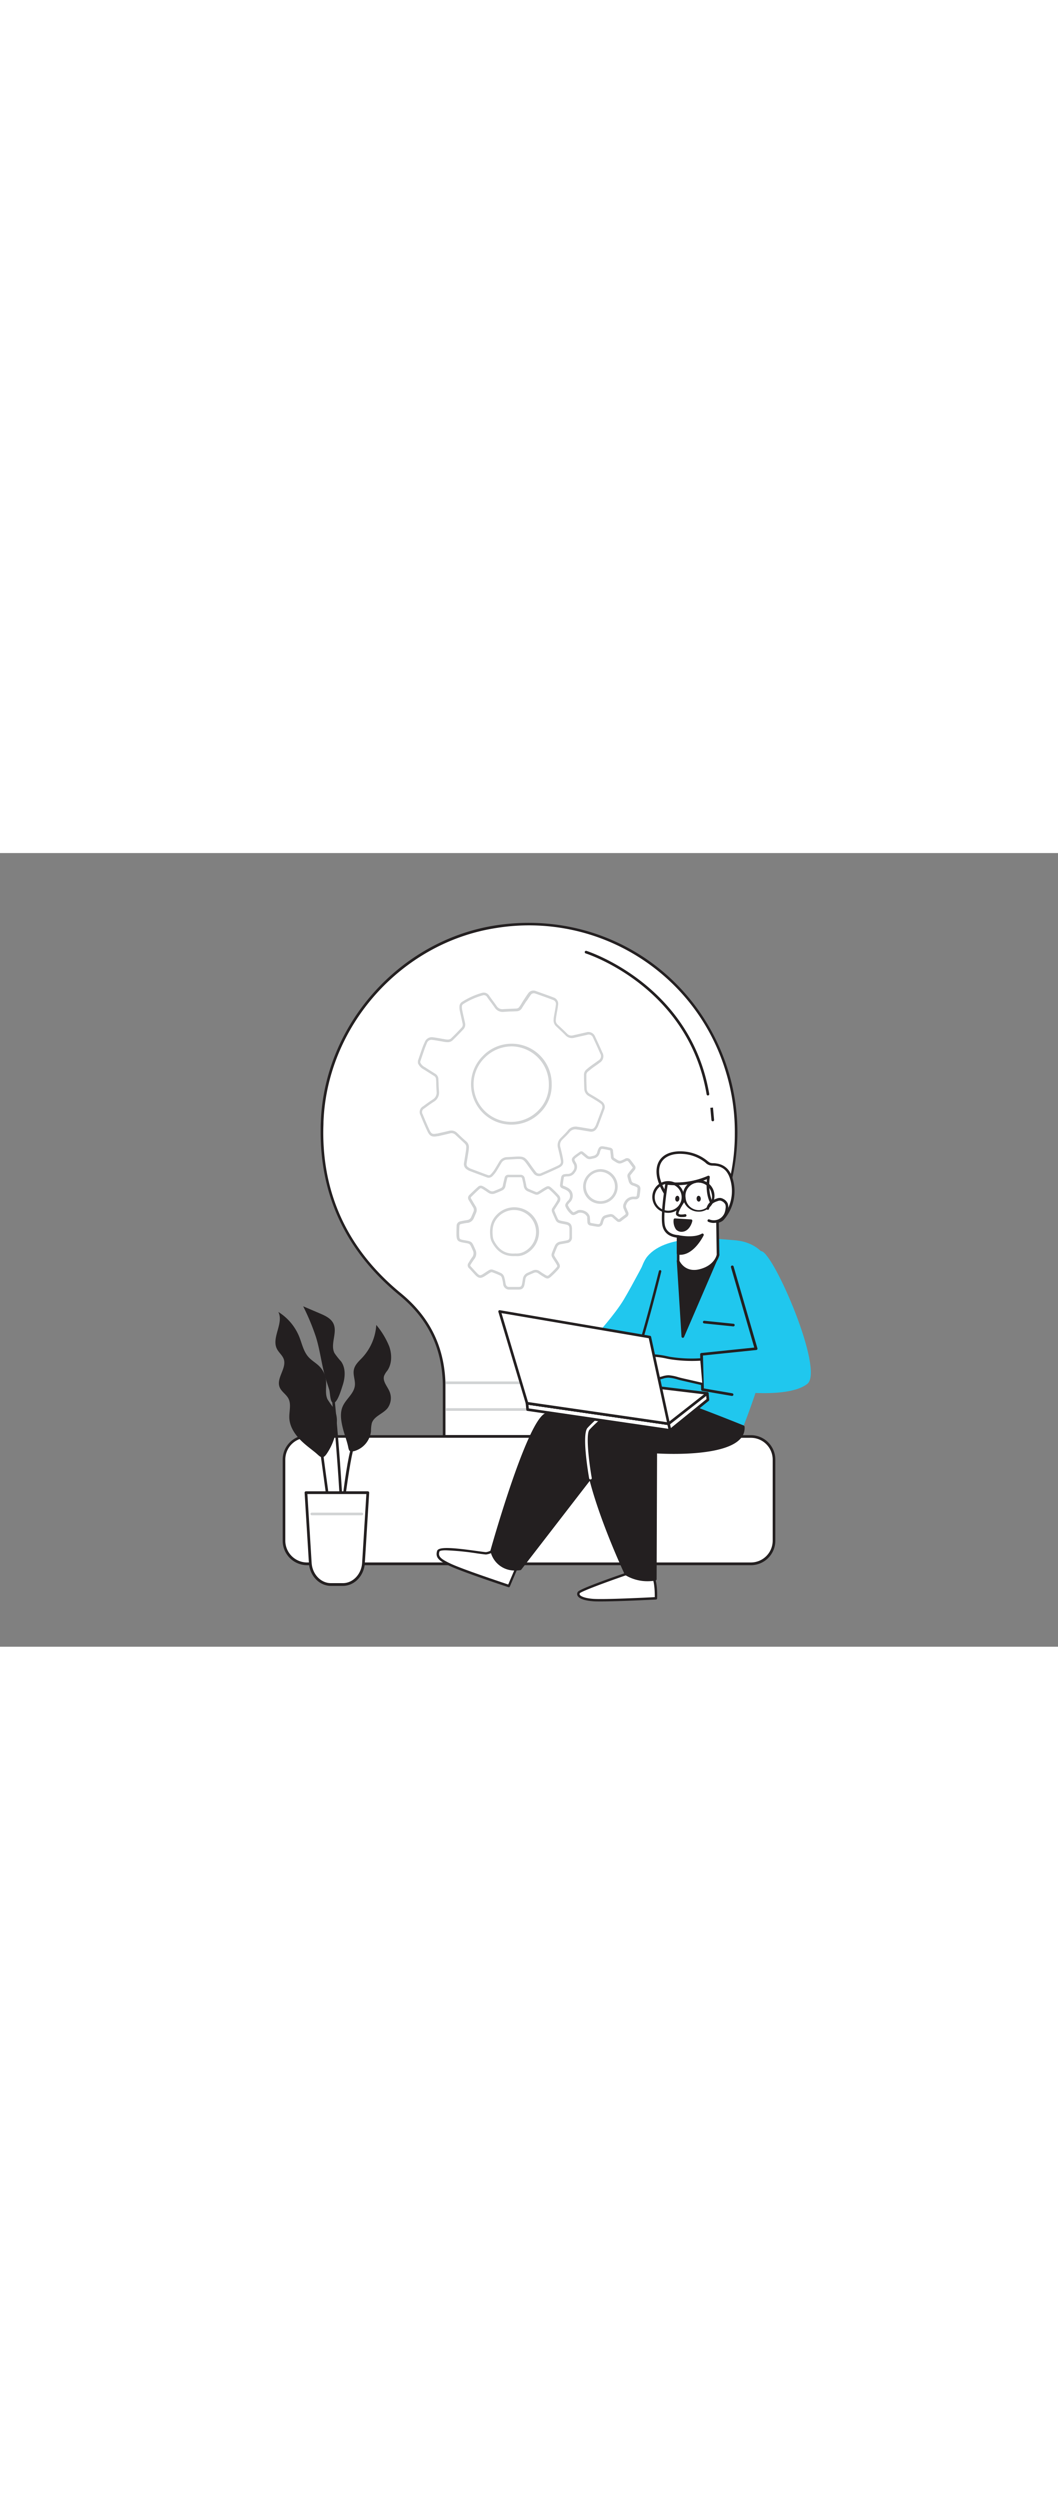 <svg xmlns="http://www.w3.org/2000/svg" viewBox="0 0 400 300" data-imageid="innovation-flatline-9fe1f" imageName="Innovation" class="illustrations_image" style="width: 127px;"><rect x="0" y="0" width="400" height="300" fill="#808080" stroke="none"/><g id="_71_innovation" data-name="#71_innovation"><path d="M275.05,83.15a78.32,78.32,0,0,0-87.71-55.27c-36.06,5.62-64.15,37.21-65.56,73.69,0,1-.06,2-.07,3-.32,25.39,9.83,46.05,29.55,62.23,10.82,8.87,16.29,20.08,16.64,33.93h0v19.83h64.16V200.19h0c.55-14.29,6.83-25.47,18.11-34.64a78.29,78.29,0,0,0,24.88-82.4Z" fill="#fff"/><path d="M232.58,221H167.42l0-20.31c-.34-13.79-5.73-24.76-16.46-33.56-20-16.45-30-37.51-29.73-62.62,0-1,0-2,.07-3,1.42-36.64,29.78-68.52,66-74.16C226.92,21.21,264,44.6,275.53,83a78.8,78.8,0,0,1-25,82.93c-11.46,9.31-17.32,20.43-17.92,34V221Zm-64.16-1h63.16l0-19.86c.54-14,6.53-25.44,18.3-35a76,76,0,0,0,27.93-59.26,76.74,76.74,0,0,0-3.22-22.61,77.68,77.68,0,0,0-87.16-54.91c-35.73,5.57-63.73,37-65.13,73.21,0,1-.06,2-.07,3-.31,24.79,9.57,45.59,29.37,61.83,10.84,8.9,16.34,20,16.81,33.82h0l0,.5Z" fill="#231f20"/><rect x="168.44" y="209.83" width="63.11" height="1" fill="#d1d3d4"/><rect x="168.44" y="199.73" width="63.11" height="1" fill="#d1d3d4"/><path d="M158.44,78.7c.53-1.56,1.05-3.12,1.6-4.67.29-.81.61-1.6.94-2.39a2.28,2.28,0,0,1,2.47-1.52c1.26.14,2.51.41,3.77.61a11,11,0,0,0,2,.26,2.22,2.22,0,0,0,1.4-.45c1.45-1.38,2.84-2.82,4.2-4.27a2.18,2.18,0,0,0,.43-2c-.32-1.52-.69-3-1-4.57a6.11,6.11,0,0,1-.17-1.8,1.7,1.7,0,0,1,.59-1.16,28.19,28.19,0,0,1,7.55-3.44,1.89,1.89,0,0,1,2.15.78c1,1.32,2,2.61,2.9,4a3.05,3.05,0,0,0,3,1.5c1.67-.12,3.35-.15,5-.23a1.89,1.89,0,0,0,1.51-.91c.59-.88,1.16-1.79,1.74-2.67s1-1.54,1.53-2.28a1.91,1.91,0,0,1,2.3-.79c2.32.79,4.63,1.61,6.91,2.49a2,2,0,0,1,1.25,2.23c-.12,1.29-.41,2.55-.62,3.83-.09.6-.18,1.2-.23,1.81a2.46,2.46,0,0,0,.77,2.12c1.22,1.15,2.45,2.28,3.63,3.48a2.74,2.74,0,0,0,2.71.77c1.65-.36,3.29-.76,5-1.12a2.21,2.21,0,0,1,2.77,1.32q1.41,3,2.72,6a2.35,2.35,0,0,1-.85,3.3c-.85.67-1.77,1.26-2.64,1.9-.62.47-1.23,1-1.82,1.46a2.1,2.1,0,0,0-.77,1.72c0,1.73.06,3.46.14,5.19a2.72,2.72,0,0,0,1.39,2.3c.94.57,1.9,1.11,2.84,1.68a18.23,18.23,0,0,1,1.71,1.15,2,2,0,0,1,.77,2.48q-1.16,3.13-2.34,6.24a4.37,4.37,0,0,1-.51.89,1.84,1.84,0,0,1-1.94.91c-1.5-.24-3-.5-4.5-.75l-.34,0a3.24,3.24,0,0,0-3.44,1.2c-.85,1-1.81,1.91-2.72,2.86a3.25,3.25,0,0,0-.83,3.26c.37,1.45.72,2.91,1,4.38s0,2.23-1.41,2.92c-2,1-4.1,1.9-6.18,2.78a2,2,0,0,1-2.74-.72c-.8-1-1.54-2.08-2.29-3.13-1.61-2.27-2-2.47-4.8-2.33l-3.25.19a3,3,0,0,0-2.54,1.48c-.66,1.09-1.29,2.2-2,3.27a10.47,10.47,0,0,1-1.25,1.55,1.53,1.53,0,0,1-1.72.45l-6.56-2.45a4.72,4.72,0,0,1-.84-.49,1.81,1.81,0,0,1-.92-1.93c.23-1.49.49-3,.72-4.45a12.46,12.46,0,0,0,.13-1.37,2.35,2.35,0,0,0-.75-2c-1.19-1.09-2.37-2.2-3.55-3.31a2.58,2.58,0,0,0-2.58-.63c-1.46.35-2.93.67-4.39,1l-.17,0c-1.91.35-2.53.1-3.36-1.66-.92-2-1.77-4-2.58-6a2,2,0,0,1,.79-2.74c1.17-.89,2.36-1.75,3.59-2.54a3.52,3.52,0,0,0,1.75-3.46c-.1-1.55-.14-3.11-.22-4.67a2,2,0,0,0-.92-1.63c-1.29-.83-2.6-1.64-3.89-2.48a4.27,4.27,0,0,1-2.05-2.14ZM208,87.41a14.8,14.8,0,0,0-14.91-14.82,15,15,0,0,0-14.57,14.83,14.8,14.8,0,0,0,14.67,14.74C202.72,102.17,208.43,93.94,208,87.41Z" fill="#fff"/><path d="M184.79,122.73a2.12,2.12,0,0,1-.73-.13l-1.75-.66c-1.6-.59-3.21-1.19-4.81-1.8a4,4,0,0,1-.82-.45l-.12-.08a2.34,2.34,0,0,1-1.14-2.43c.11-.66.21-1.31.32-2,.14-.83.27-1.66.4-2.49a10.93,10.93,0,0,0,.13-1.31,1.86,1.86,0,0,0-.58-1.61c-1.05-1-2.07-1.92-3.1-2.89l-.46-.43A2.11,2.11,0,0,0,170,106c-1,.25-2,.48-3,.71l-1.35.31-.19,0c-2.19.4-3,0-3.9-1.94-.8-1.7-1.6-3.54-2.59-6a2.45,2.45,0,0,1,.95-3.33c1.36-1,2.51-1.85,3.62-2.56a3,3,0,0,0,1.52-3c-.06-1-.1-2-.14-2.92,0-.59,0-1.18-.08-1.77a1.45,1.45,0,0,0-.69-1.23l-1.59-1-2.31-1.46a4.76,4.76,0,0,1-2.25-2.4.78.78,0,0,1,0-.16V78.7a.45.45,0,0,1,0-.16l.47-1.4c.37-1.09.74-2.19,1.13-3.28.3-.84.63-1.66,1-2.42a2.81,2.81,0,0,1,3-1.82c.84.1,1.69.25,2.51.39l1.28.23.51.08a6.78,6.78,0,0,0,1.43.17,1.84,1.84,0,0,0,1.07-.31c1.54-1.46,3-3,4.18-4.26a1.64,1.64,0,0,0,.3-1.54c-.14-.68-.29-1.35-.44-2-.19-.84-.39-1.69-.56-2.55a6.51,6.51,0,0,1-.17-1.95,2.15,2.15,0,0,1,.82-1.53,28.24,28.24,0,0,1,7.68-3.5,2.36,2.36,0,0,1,2.69,1l1,1.4c.63.84,1.27,1.7,1.87,2.58A2.56,2.56,0,0,0,190.24,59c1.08-.08,2.17-.12,3.26-.16l1.76-.07a1.37,1.37,0,0,0,1.12-.69c.36-.52.7-1,1-1.58.23-.36.46-.73.7-1.09l.25-.38c.42-.64.84-1.29,1.29-1.91a2.42,2.42,0,0,1,2.88-1c2.79,1,4.92,1.74,6.92,2.51A2.5,2.5,0,0,1,211,57.43c-.09.87-.24,1.74-.4,2.57-.08.43-.16.86-.22,1.29a16.11,16.11,0,0,0-.23,1.77,2,2,0,0,0,.61,1.72l.85.8c.93.87,1.89,1.76,2.79,2.69a2.24,2.24,0,0,0,2.25.63l2.43-.55c.84-.19,1.68-.39,2.52-.57A2.72,2.72,0,0,1,225,69.37c.94,2,1.86,4,2.73,6a2.84,2.84,0,0,1-1,3.89c-.5.4-1,.77-1.56,1.14-.37.26-.73.51-1.09.78-.66.48-1.24,1-1.8,1.43a1.6,1.6,0,0,0-.59,1.33l0,1.07c0,1.37.06,2.74.12,4.11A2.23,2.23,0,0,0,222.94,91l1.2.71c.55.32,1.1.64,1.65,1a19,19,0,0,1,1.74,1.17,2.55,2.55,0,0,1,.94,3.05q-1.16,3.13-2.34,6.25a4.46,4.46,0,0,1-.51.91,2.4,2.4,0,0,1-2.49,1.21l-3.24-.54-1.37-.23-.26,0a2.76,2.76,0,0,0-2.95,1c-.6.71-1.27,1.39-1.91,2-.28.27-.55.55-.83.83a2.77,2.77,0,0,0-.71,2.8c.35,1.39.72,2.89,1,4.41.37,1.78-.08,2.69-1.68,3.46-1.86.89-3.89,1.81-6.2,2.79a2.56,2.56,0,0,1-3.33-.87c-.67-.84-1.3-1.73-1.91-2.59l-.4-.56c-1.51-2.13-1.76-2.25-4.36-2.12l-1.83.11-1.42.08a2.5,2.5,0,0,0-2.15,1.24c-.22.37-.44.74-.65,1.11-.44.73-.87,1.46-1.33,2.18a11.5,11.5,0,0,1-1.31,1.62A2.13,2.13,0,0,1,184.79,122.73Zm-14.11-17.84a3,3,0,0,1,2.13.88l.46.43c1,1,2,1.92,3.09,2.87a2.83,2.83,0,0,1,.91,2.4,12.42,12.42,0,0,1-.14,1.41c-.13.84-.27,1.67-.4,2.5-.11.65-.22,1.3-.32,2a1.34,1.34,0,0,0,.7,1.44l.12.08a3.39,3.39,0,0,0,.62.36l4.81,1.8,1.75.65a1,1,0,0,0,1.19-.32,10.87,10.87,0,0,0,1.19-1.48c.45-.7.88-1.42,1.31-2.14.21-.37.44-.75.66-1.11a3.46,3.46,0,0,1,3-1.73l1.41-.08,1.84-.11c2.93-.14,3.52.14,5.23,2.54l.4.57c.6.84,1.22,1.72,1.87,2.54a1.58,1.58,0,0,0,2.15.57c2.3-1,4.32-1.89,6.17-2.77,1.19-.58,1.41-1,1.13-2.37s-.67-3-1-4.36a3.76,3.76,0,0,1,1-3.73l.84-.85c.63-.63,1.28-1.29,1.86-2a3.7,3.7,0,0,1,3.93-1.37l.17,0,1.41.23,3.23.54a1.34,1.34,0,0,0,1.44-.7,3.42,3.42,0,0,0,.46-.79q1.19-3.11,2.34-6.23a1.57,1.57,0,0,0-.61-1.92,18.46,18.46,0,0,0-1.66-1.11l-1.63-1-1.21-.71a3.24,3.24,0,0,1-1.63-2.71c-.06-1.37-.09-2.75-.12-4.13l0-1.07a2.62,2.62,0,0,1,.94-2.11c.57-.49,1.18-1,1.86-1.48.36-.27.73-.53,1.1-.79s1-.71,1.52-1.1a1.87,1.87,0,0,0,.7-2.71c-.86-2-1.78-4-2.71-6a1.72,1.72,0,0,0-2.22-1l-2.5.56-2.45.56a3.24,3.24,0,0,1-3.17-.91c-.89-.91-1.84-1.8-2.76-2.66l-.85-.81a3,3,0,0,1-.93-2.52c0-.64.14-1.27.24-1.85s.15-.87.23-1.31c.15-.81.3-1.66.38-2.48a1.55,1.55,0,0,0-.93-1.72c-2-.76-4.11-1.53-6.89-2.49a1.42,1.42,0,0,0-1.74.62c-.44.61-.85,1.24-1.26,1.87L199,56c-.24.36-.47.72-.7,1.08-.35.54-.69,1.07-1,1.6a2.39,2.39,0,0,1-1.9,1.13l-1.77.07c-1.08,0-2.15.08-3.23.16a3.57,3.57,0,0,1-3.42-1.72c-.59-.86-1.23-1.71-1.85-2.54-.35-.47-.7-.93-1-1.41a1.38,1.38,0,0,0-1.62-.58A26.72,26.72,0,0,0,175,57.17a1.21,1.21,0,0,0-.36.78,5.68,5.68,0,0,0,.16,1.65c.17.85.36,1.69.55,2.53q.24,1,.45,2a2.62,2.62,0,0,1-.55,2.44C174,67.9,172.55,69.42,171,70.9a2.74,2.74,0,0,1-1.74.59,8.75,8.75,0,0,1-1.63-.18l-.49-.09-1.3-.22c-.8-.15-1.63-.29-2.44-.38a1.8,1.8,0,0,0-2,1.21c-.31.74-.64,1.55-.93,2.36-.38,1.09-.75,2.18-1.12,3.27l-.45,1.33v.4a3.88,3.88,0,0,0,1.8,1.78c.78.51,1.54,1,2.31,1.48l1.6,1a2.44,2.44,0,0,1,1.14,2c0,.59.06,1.18.08,1.77,0,1,.09,1.93.15,2.9a4,4,0,0,1-2,3.91c-1.08.7-2.21,1.5-3.56,2.52a1.5,1.5,0,0,0-.63,2.15c1,2.42,1.78,4.25,2.57,5.94.72,1.52,1.09,1.7,2.82,1.38l.15,0,1.35-.31c1-.22,2-.45,3-.7A3.67,3.67,0,0,1,170.68,104.89Zm22.57-2.23h0a15.25,15.25,0,0,1-15.17-15.24,15,15,0,0,1,4.5-10.75,15.13,15.13,0,0,1,26,10.72,14.46,14.46,0,0,1-4.1,10.49A15.19,15.19,0,0,1,193.25,102.66Zm-.19-29.57a14.32,14.32,0,0,0-9.8,4.28,14.07,14.07,0,0,0-4.21,10,14.24,14.24,0,0,0,14.17,14.24h0a14.23,14.23,0,0,0,10.46-4.47,13.48,13.48,0,0,0,3.82-9.75v0a14.26,14.26,0,0,0-14.41-14.32Z" fill="#d1d3d4"/><path d="M192.25,164.52c-1-.13-1.4-.82-1.54-1.76a15.6,15.6,0,0,0-.53-2.44,1.8,1.8,0,0,0-.81-1,30.75,30.75,0,0,0-3.2-1.32,1.22,1.22,0,0,0-.91.12c-.77.44-1.51,1-2.26,1.43-1.24.79-1.79.77-2.82-.25-.87-.85-1.64-1.8-2.47-2.69a1,1,0,0,1-.11-1.35c.42-.68.81-1.38,1.29-2a2.9,2.9,0,0,0,.34-3.23c-1.35-3-.91-2.61-4-3.19-1.83-.35-2.07-.53-2.15-2.38,0-1.11,0-2.24.06-3.36a1.24,1.24,0,0,1,1.1-1.33c.82-.19,1.64-.33,2.47-.47a2.41,2.41,0,0,0,1.94-1.5c.28-.66.57-1.32.84-2a2.19,2.19,0,0,0-.2-2.07c-.55-.88-1.07-1.79-1.61-2.69a1,1,0,0,1,.15-1.35c1.11-1.09,2.23-2.18,3.4-3.21a1.07,1.07,0,0,1,.93-.08,10.58,10.58,0,0,1,1.52.89c.42.27.82.56,1.23.83a2.13,2.13,0,0,0,2,.22c.93-.34,1.83-.74,2.73-1.14a1.8,1.8,0,0,0,1-1.42c.18-1,.43-1.92.65-2.89a.88.88,0,0,1,.9-.73c1.53,0,3.07,0,4.61,0a1.08,1.08,0,0,1,1.13,1c.2.89.42,1.78.57,2.68a2,2,0,0,0,1.31,1.71c.93.37,1.84.81,2.78,1.15a1.22,1.22,0,0,0,.9-.09c.91-.52,1.77-1.12,2.67-1.65,1.07-.63,1.24-.64,2.16.2a31.72,31.72,0,0,1,2.46,2.46,1.64,1.64,0,0,1,.17,2.33c-.52.86-1.08,1.7-1.63,2.55a1.1,1.1,0,0,0-.11,1.13c.44,1,.84,2.08,1.34,3.08a1.58,1.58,0,0,0,.89.69,24.21,24.21,0,0,0,2.39.52c1.44.28,1.89.77,1.93,2.23,0,1,0,2.05,0,3.08s-.41,1.55-1.53,1.79c-.77.16-1.53.29-2.3.43a2.15,2.15,0,0,0-1.74,1.31c-.41,1-.82,1.93-1.15,2.91a1.3,1.3,0,0,0,.13,1c.48.86,1.07,1.66,1.57,2.51.6,1,.59,1.28-.21,2.17a34.68,34.68,0,0,1-2.5,2.5c-.86.76-1.1.76-2.08.18-.74-.43-1.46-.9-2.15-1.39a2.1,2.1,0,0,0-2.25-.24l-2,.91a2.27,2.27,0,0,0-1.34,1.8c-.09.48-.16,1-.25,1.46-.19,1.05-.37,2.11-1.81,2.07Zm2.41-12.68a6.69,6.69,0,0,0,3.85-.8A8.82,8.82,0,1,0,188,137.13c-2.12,2.22-2.56,4.88-2.22,7.77a5,5,0,0,0,.47,1.75C188,150,190.48,152.06,194.66,151.84Z" fill="#fff"/><path d="M196.22,165h-4a2.29,2.29,0,0,1-2-2.18,15.19,15.19,0,0,0-.51-2.37,1.44,1.44,0,0,0-.56-.72,30.17,30.17,0,0,0-3.15-1.3.83.83,0,0,0-.49.08c-.52.29-1,.62-1.51.95l-.73.47c-1.46.93-2.26.85-3.45-.31-.53-.53-1-1.1-1.52-1.64-.31-.36-.63-.72-1-1.07a1.49,1.49,0,0,1-.17-2l.31-.5a15.22,15.22,0,0,1,1-1.55,2.4,2.4,0,0,0,.28-2.73l-.33-.75c-.76-1.7-.76-1.7-2.5-2l-.77-.14c-1.95-.37-2.46-.7-2.55-2.84,0-1.15,0-2.27.06-3.42a1.74,1.74,0,0,1,1.49-1.79c.73-.17,1.47-.3,2.2-.42l.29-.05a1.92,1.92,0,0,0,1.57-1.2l.09-.23c.26-.58.51-1.17.75-1.76a1.64,1.64,0,0,0-.17-1.61l-.92-1.54-.69-1.16a1.5,1.5,0,0,1,.23-2c1-1,2.21-2.15,3.41-3.22a1.54,1.54,0,0,1,1.47-.17,7.77,7.77,0,0,1,1.26.72l.33.21.63.42.6.41a1.68,1.68,0,0,0,1.53.18c.86-.33,1.7-.69,2.7-1.13a1.28,1.28,0,0,0,.72-1.06c.13-.69.3-1.37.46-2l.2-.86a1.39,1.39,0,0,1,1.38-1.12l3.45,0h1.17a1.58,1.58,0,0,1,1.62,1.38l.15.68c.16.67.31,1.35.43,2a1.51,1.51,0,0,0,1,1.33l1.15.49c.54.23,1.08.46,1.62.66a.72.72,0,0,0,.49-.06c.49-.28,1-.59,1.46-.9s.79-.5,1.2-.74c1.26-.75,1.67-.71,2.74.25.88.8,1.72,1.64,2.5,2.5a2.14,2.14,0,0,1,.23,2.93c-.47.77-1,1.52-1.45,2.28l-.19.28a.64.64,0,0,0-.08.66q.21.47.39.93c.3.71.6,1.44.95,2.12a1,1,0,0,0,.58.44,15.26,15.26,0,0,0,1.74.39l.61.12c1.67.33,2.28,1,2.33,2.7,0,1,0,2,0,3.12a2.06,2.06,0,0,1-1.93,2.26c-.67.14-1.35.26-2,.38l-.28.05a1.66,1.66,0,0,0-1.37,1c-.44,1-.82,1.94-1.14,2.87a.81.81,0,0,0,.09.55c.25.45.53.88.81,1.31s.52.79.76,1.2c.72,1.23.67,1.72-.27,2.76a33.68,33.68,0,0,1-2.54,2.53c-1,.9-1.48,1-2.67.24-.74-.44-1.47-.91-2.18-1.42a1.61,1.61,0,0,0-1.75-.18l-1,.42-1.07.48a1.83,1.83,0,0,0-1.06,1.43l-.12.72c0,.25-.08.5-.13.75C198.26,163.59,198,165,196.22,165Zm-3.93-1h3.85c.94,0,1.1-.43,1.32-1.65l.12-.74.12-.73a2.82,2.82,0,0,1,1.63-2.16l1.09-.49.94-.42a2.62,2.62,0,0,1,2.75.28c.68.49,1.39.95,2.11,1.37s.81.48,1.49-.12a33.72,33.72,0,0,0,2.47-2.46c.65-.72.64-.74.14-1.59-.23-.39-.48-.77-.73-1.16s-.58-.89-.84-1.36a1.83,1.83,0,0,1-.17-1.36c.33-1,.72-1.9,1.17-2.94a2.66,2.66,0,0,1,2.11-1.61l.29-.06c.66-.11,1.33-.23,2-.37.91-.19,1.11-.43,1.14-1.32,0-1,0-2.08,0-3,0-1.2-.31-1.51-1.53-1.75l-.6-.12a15.62,15.62,0,0,1-1.84-.41,2.11,2.11,0,0,1-1.19-1c-.36-.72-.67-1.46-1-2.19-.13-.3-.25-.61-.38-.91a1.61,1.61,0,0,1,.15-1.61l.19-.28c.49-.74,1-1.49,1.43-2.25s.45-1.11-.11-1.74a32.65,32.65,0,0,0-2.43-2.42c-.71-.65-.71-.65-1.56-.14-.4.23-.78.48-1.17.73s-1,.63-1.51.92a1.7,1.7,0,0,1-1.32.13c-.56-.21-1.12-.45-1.67-.68-.38-.17-.75-.33-1.13-.48a2.49,2.49,0,0,1-1.61-2.09c-.11-.66-.26-1.31-.41-2l-.16-.68c-.11-.5-.32-.62-.64-.6h-1.16l-3.44,0a.38.38,0,0,0-.42.35l-.21.86c-.16.67-.32,1.33-.44,2a2.25,2.25,0,0,1-1.3,1.79c-1,.45-1.87.82-2.76,1.15a2.64,2.64,0,0,1-2.42-.27c-.21-.13-.42-.28-.62-.42l-.61-.4-.34-.23a7.72,7.72,0,0,0-1.1-.63.63.63,0,0,0-.43,0c-1.17,1-2.3,2.14-3.36,3.18a.51.51,0,0,0-.07.73l.69,1.17c.3.51.6,1,.91,1.52A2.67,2.67,0,0,1,180,136c-.25.6-.5,1.19-.76,1.78l-.09.22a3,3,0,0,1-2.32,1.8l-.3,0c-.7.12-1.43.24-2.13.41-.54.12-.7.31-.72.86-.06,1.12-.1,2.22-.06,3.32.07,1.59.13,1.6,1.74,1.91l.75.13c2.16.39,2.31.51,3.24,2.6l.33.74a3.4,3.4,0,0,1-.39,3.74c-.35.46-.64.95-1,1.46l-.31.52a.51.51,0,0,0,0,.74c.34.35.66.72,1,1.08.48.54,1,1.09,1.48,1.59.85.84,1.13.87,2.2.19l.72-.47c.52-.34,1-.68,1.57-1a1.74,1.74,0,0,1,1.32-.15,33.07,33.07,0,0,1,3.25,1.34,2.37,2.37,0,0,1,1.07,1.31,15.68,15.68,0,0,1,.54,2.53C191.34,163.56,191.63,163.92,192.29,164Zm3-11.66-.58,0c-3.95.2-6.83-1.58-8.82-5.46a5.69,5.69,0,0,1-.52-1.92c-.4-3.48.35-6.08,2.36-8.18a9.21,9.21,0,0,1,8-2.8,9.34,9.34,0,0,1,3.12,17.49A6.77,6.77,0,0,1,195.24,152.36Zm-.58-1h0a6.06,6.06,0,0,0,3.57-.74A8.34,8.34,0,0,0,195.5,135a8.2,8.2,0,0,0-7.1,2.51c-1.79,1.86-2.45,4.2-2.09,7.37a4.94,4.94,0,0,0,.42,1.57c1.82,3.55,4.34,5.12,7.9,4.92Z" fill="#d1d3d4"/><path d="M214.19,133.1a2.69,2.69,0,0,1,.2-.51,6.16,6.16,0,0,1,.63-.8,2.91,2.91,0,0,0,.54-3.8,3.47,3.47,0,0,0-1.26-1.06,12.16,12.16,0,0,0-1.56-.7.74.74,0,0,1-.48-.82c.14-1,.27-2,.46-3a.9.9,0,0,1,.57-.52,6.07,6.07,0,0,1,1.35-.14,2.73,2.73,0,0,0,2.35-1.35,2.66,2.66,0,0,0,.23-3.23c-.87-1.49-.74-1.63.65-2.71.49-.39,1-.73,1.52-1.11a.57.57,0,0,1,.82,0c.53.46,1.08.89,1.62,1.35a1.66,1.66,0,0,0,1.49.39c.37-.07.74-.17,1.11-.25a2.29,2.29,0,0,0,1.85-1.78c.63-2.22,1-1.89,2.62-1.63.54.09,1.08.24,1.62.34a.78.78,0,0,1,.71.75c.06.72.17,1.44.22,2.16a1.07,1.07,0,0,0,.55,1c2.28,1.43,2.05,1.45,4.34.36.84-.4,1.11-.34,1.69.35s1,1.3,1.48,2a.78.78,0,0,1,0,1.08c-.54.66-1.09,1.32-1.6,2a1,1,0,0,0-.17.69c.12.61.31,1.21.48,1.82a1.68,1.68,0,0,0,1.22,1.23,8.47,8.47,0,0,1,1.67.71,1.09,1.09,0,0,1,.47.81,25.79,25.79,0,0,1-.31,2.77,1,1,0,0,1-1,.87,2.68,2.68,0,0,1-.4,0,3.35,3.35,0,0,0-3.45,2.19,1.92,1.92,0,0,0-.1,1.7l.66,1.51a1,1,0,0,1-.31,1.35c-.71.52-1.41,1.05-2.1,1.58a.78.78,0,0,1-1.12-.07c-.47-.41-1-.81-1.42-1.23a1.52,1.52,0,0,0-1.42-.43,12.36,12.36,0,0,0-1.81.48,1.61,1.61,0,0,0-.75.71,7.26,7.26,0,0,0-.54,1.5,1.26,1.26,0,0,1-1.38,1.08c-.92-.1-1.84-.3-2.75-.46a.77.77,0,0,1-.68-.79c0-.44-.06-.87-.1-1.31a4.07,4.07,0,0,0-.08-.79,3.33,3.33,0,0,0-4-1.83c-.48.24-.93.52-1.42.72a.83.83,0,0,1-.68,0,7.36,7.36,0,0,1-2.14-2.85A1.6,1.6,0,0,1,214.19,133.1Zm12.9-1a6,6,0,0,0,5.91-5.94,6.09,6.09,0,0,0-6-6.16,6.17,6.17,0,0,0-6,6.18A6,6,0,0,0,227.09,132.08Z" fill="#fff"/><path d="M226.24,141.26H226c-.66-.08-1.32-.2-2-.32l-.82-.14a1.28,1.28,0,0,1-1.09-1.25l-.06-.79L222,138a2.63,2.63,0,0,0,0-.49,2.88,2.88,0,0,0-3.26-1.5l-.49.26a9.6,9.6,0,0,1-1,.47,1.27,1.27,0,0,1-1.18-.12,7.73,7.73,0,0,1-2.28-3,1.29,1.29,0,0,1-.08-.28l0-.1a.51.51,0,0,1,0-.3l.05-.13a1.59,1.59,0,0,1,.21-.47,6.45,6.45,0,0,1,.68-.88,2.43,2.43,0,0,0,.47-3.2,3.18,3.18,0,0,0-1.07-.87,6.75,6.75,0,0,0-1-.46l-.54-.23a1.21,1.21,0,0,1-.77-1.34l.07-.56c.12-.8.23-1.63.39-2.45a1.39,1.39,0,0,1,.93-.91,6.38,6.38,0,0,1,1.47-.15,2.21,2.21,0,0,0,2-1.13,2.16,2.16,0,0,0,.2-2.69c-1-1.74-.77-2.16.78-3.37.29-.22.59-.43.89-.64l.65-.47a1.06,1.06,0,0,1,1.44.07l.89.74.72.61a1.21,1.21,0,0,0,1.07.28l.57-.13.54-.12A1.81,1.81,0,0,0,225.8,113c.63-2.23,1.26-2.33,2.76-2.06l.42.08c.32,0,.64.12,1,.2l.67.14a1.26,1.26,0,0,1,1.12,1.2c0,.3.06.6.09.89s.1.85.13,1.28a.6.6,0,0,0,.32.57l.39.24c1.56,1,1.56,1,3.24.2l.23-.11a1.56,1.56,0,0,1,2.29.48c.37.44.72.91,1.06,1.38l.43.59a1.28,1.28,0,0,1,0,1.7l-.07.09c-.52.62-1,1.25-1.52,1.9a.55.55,0,0,0-.08.29c.09.45.22.89.34,1.33l.13.46a1.2,1.2,0,0,0,.89.89,8,8,0,0,1,1.77.75,1.58,1.58,0,0,1,.72,1.26c0,.93-.17,1.83-.31,2.83a1.45,1.45,0,0,1-1.52,1.29h-.12a1.82,1.82,0,0,1-.33,0,2.84,2.84,0,0,0-3,1.91,1.4,1.4,0,0,0-.09,1.28l.18.42.48,1.09a1.49,1.49,0,0,1-.48,2c-.7.51-1.39,1-2.08,1.56a1.28,1.28,0,0,1-1.76-.08l-.58-.51c-.29-.24-.58-.48-.85-.74a1,1,0,0,0-1-.3l-.28.06a9.17,9.17,0,0,0-1.46.4,1.13,1.13,0,0,0-.49.48,6.89,6.89,0,0,0-.5,1.39A1.75,1.75,0,0,1,226.24,141.26Zm-6.88-6.36a4.1,4.1,0,0,1,1.68.39,3.31,3.31,0,0,1,1.92,2,3.47,3.47,0,0,1,.08.68l.05.74c0,.25,0,.51.06.76s.12.33.26.35l.83.15c.62.11,1.26.23,1.89.3.16,0,.63.07.85-.71a7.79,7.79,0,0,1,.57-1.6,2.06,2.06,0,0,1,1-.94,9.15,9.15,0,0,1,1.61-.44l.28-.07a2,2,0,0,1,1.86.55c.26.24.54.48.81.71l.6.52c.23.2.32.17.49,0,.69-.53,1.39-1.06,2.1-1.58.25-.18.34-.34.16-.74s-.33-.74-.48-1.1l-.19-.42a2.41,2.41,0,0,1,.11-2.12,3.84,3.84,0,0,1,3.94-2.47.43.43,0,0,0,.16,0h.19c.4,0,.51-.18.55-.44.14-1,.26-1.84.3-2.72a.59.59,0,0,0-.23-.36,7.51,7.51,0,0,0-1.57-.66,2.21,2.21,0,0,1-1.55-1.58l-.12-.45c-.13-.47-.27-.93-.36-1.41a1.5,1.5,0,0,1,.26-1.08c.49-.66,1-1.3,1.54-1.94l.08-.09a.3.3,0,0,0,0-.46l-.44-.6c-.33-.45-.66-.9-1-1.33s-.46-.52-1.09-.22l-.23.11c-2.07,1-2.27,1-4.21-.25l-.38-.25a1.56,1.56,0,0,1-.79-1.35c0-.41-.07-.81-.12-1.22s-.07-.62-.1-.92,0-.26-.31-.31-.47-.09-.7-.15-.6-.13-.9-.18l-.45-.08c-1.12-.21-1.17-.22-1.61,1.34a2.79,2.79,0,0,1-2.23,2.14l-.51.12-.6.13a2.14,2.14,0,0,1-1.91-.5l-.72-.59-.91-.76c-.06-.06-.1-.07-.1-.08s0,0-.09,0l-.67.49c-.29.2-.57.4-.84.61-1.2.93-1.2.93-.53,2.07a3.18,3.18,0,0,1-.24,3.76,3.21,3.21,0,0,1-2.76,1.57,5.73,5.73,0,0,0-1.24.12.58.58,0,0,0-.21.17c-.14.75-.26,1.57-.37,2.36l-.07.56c0,.11,0,.2.19.29l.5.21a7.42,7.42,0,0,1,1.11.52,3.87,3.87,0,0,1,1.44,1.25,3.4,3.4,0,0,1-.61,4.39,4.89,4.89,0,0,0-.58.73,1.38,1.38,0,0,0-.09.23v0s0,.06,0,.08a6.83,6.83,0,0,0,2,2.65l.18,0c.3-.12.58-.27.87-.42l.52-.28A2.44,2.44,0,0,1,219.36,134.9Zm7.75-2.32h0a6.5,6.5,0,0,1-4.72-11.12,6.72,6.72,0,0,1,4.6-2,6.61,6.61,0,0,1,6.54,6.66A6.46,6.46,0,0,1,227.11,132.58Zm0-1h0a5.45,5.45,0,0,0,5.39-5.45,5.62,5.62,0,0,0-5.55-5.65h0a5.55,5.55,0,1,0,.19,11.1Z" fill="#d1d3d4"/><rect x="107.37" y="220.53" width="185.27" height="48.16" rx="8.75" fill="#fff"/><path d="M283.89,269.18H116.11a9.24,9.24,0,0,1-9.24-9.24V229.27a9.24,9.24,0,0,1,9.24-9.24H283.89a9.24,9.24,0,0,1,9.24,9.24v30.67A9.24,9.24,0,0,1,283.89,269.18ZM116.11,221a8.25,8.25,0,0,0-8.24,8.24v30.67a8.25,8.25,0,0,0,8.24,8.24H283.89a8.25,8.25,0,0,0,8.24-8.24V229.27a8.25,8.25,0,0,0-8.24-8.24Z" fill="#231f20"/><path d="M127.35,215.22a9.87,9.87,0,0,0-1.14-5.36,39.42,39.42,0,0,1-2.4-3.4c-1-2.17-.31-4.74-.55-7.13a8.92,8.92,0,0,0-2.5-5.31c-1.25-1.27-2.86-2.13-4.06-3.45-2-2.16-2.52-5.2-3.63-7.9a19.71,19.71,0,0,0-7.83-9.21c2.14,4.29-2.73,9.75-.52,14,.7,1.36,2,2.34,2.54,3.77,1.24,3.46-2.88,7.2-1.56,10.62.66,1.72,2.49,2.71,3.34,4.33,1.15,2.19.25,4.84.34,7.31.13,3.41,2.21,6.46,4.67,8.82,1.53,1.47,3.24,2.74,4.9,4.07,2,1.58,2.82,3.25,4.56.7A21.9,21.9,0,0,0,127.35,215.22Z" fill="#231f20"/><path d="M129.56,217.17c-.63-2.64-1.09-5.5,0-8,1.22-2.81,4.25-4.8,4.6-7.85.24-2-.78-4-.38-6s2-3.31,3.34-4.76a20,20,0,0,0,5.14-12.19,30.23,30.23,0,0,1,4.9,8.11c1.05,3,1.07,6.52-.71,9.14a7.91,7.91,0,0,0-1.24,2c-.6,1.94,1.06,3.76,1.92,5.6a6.44,6.44,0,0,1-.61,6.61c-1.74,2.17-5.1,3-5.95,5.66a13.09,13.09,0,0,0-.3,3,8.81,8.81,0,0,1-6.35,7.56c-2.06.5-2-.32-2.39-2.05C131,221.74,130.12,219.49,129.56,217.17Z" fill="#231f20"/><path d="M123,198.2c-1.46-5.06-2-10.35-3.59-15.39a86,86,0,0,0-4.79-11.49L120.9,174c2,.85,4.19,1.85,5.14,3.82,1.66,3.43-1.31,7.82.43,11.21a28.38,28.38,0,0,0,2.48,3.13c1.85,2.59,1.57,6.17.55,9.19-.43,1.29-2.34,8-4,6.15-.68-.75-.74-3.53-1-4.55C124,201.33,123.46,199.78,123,198.2Z" fill="#231f20"/><path d="M126.48,265.49c-1.25-8.28-5.18-37.46-5.22-37.75l1-.14c0,.3,4,29.47,5.21,37.74Z" fill="#231f20"/><path d="M127.87,273.32h-1c.07-9.83,4.16-47.38,6.52-49.95l.74.67C132.56,225.74,128,259.85,127.87,273.32Z" fill="#231f20"/><path d="M130,271.44l-1-.05c.93-21.19-3.56-65.71-3.61-66.15l1-.11C126.43,205.58,130.94,250.17,130,271.44Z" fill="#231f20"/><path d="M115.67,241.77h23.39l-1.64,26.56c-.28,4.6-3.69,8.16-7.79,8.16H125.1c-4.1,0-7.51-3.56-7.79-8.16Z" fill="#fff"/><path d="M129.63,277H125.1c-4.36,0-8-3.8-8.31-8.64l-1.63-26.57a.49.49,0,0,1,.14-.38.51.51,0,0,1,.37-.16h23.39a.55.55,0,0,1,.38.16.57.57,0,0,1,.14.38l-1.64,26.57C137.64,273.21,134,277,129.63,277Zm-13.41-34.72,1.6,26c.27,4.31,3.47,7.68,7.28,7.68h4.53c3.81,0,7-3.37,7.28-7.68l1.6-26Z" fill="#231f20"/><path d="M136.82,250.31H117.88a.51.51,0,0,1-.5-.5.5.5,0,0,1,.5-.5h18.94a.5.5,0,0,1,.5.5A.51.51,0,0,1,136.82,250.31Z" fill="#d1d3d4"/><path d="M187.1,263.05a5.94,5.94,0,0,1-3.33,1.63c-1.48,0-17.42-2.94-18.08-.76s.64,3.28,4.46,5.07c5.1,2.41,22.25,8.06,22.25,8.06l3.75-8.82Z" fill="#fff"/><path d="M192.4,277.5a.39.39,0,0,1-.15,0c-.7-.23-17.23-5.68-22.3-8.07-3.88-1.83-5.47-3.08-4.7-5.63.52-1.69,5.78-1.29,15.31.05,1.54.21,2.85.39,3.19.39a5.49,5.49,0,0,0,3-1.47.46.46,0,0,1,.57-.09l9,5.17a.47.47,0,0,1,.19.58l-3.75,8.81A.46.46,0,0,1,192.4,277.5Zm-23.86-13.95c-1.51,0-2.31.17-2.41.5-.54,1.77.33,2.7,4.21,4.53,4.59,2.17,19.2,7,21.8,7.9l3.43-8.05-8.4-4.81a6.18,6.18,0,0,1-3.39,1.51c-.38,0-1.41-.13-3.34-.4A101,101,0,0,0,168.54,263.55Z" fill="#231f20"/><path d="M236.68,272.51s-17.1,5.87-17.83,7,.57,2.43,5.11,2.83,24-.65,24-.65.24-5.27-1-7.95S236.68,272.51,236.68,272.51Z" fill="#fff"/><path d="M227.22,282.88c-1.4,0-2.54,0-3.3-.09-3.12-.28-5-1-5.57-2.09a1.41,1.41,0,0,1,.12-1.45c.75-1.16,14-5.78,18.06-7.17l.07,0c1-.16,9.51-1.44,10.84,1.48,1.25,2.75,1,7.94,1,8.16a.45.45,0,0,1-.43.44C247.36,282.18,234.2,282.88,227.22,282.88Zm9.57-9.93c-8,2.76-16.92,6.09-17.57,6.82a.48.48,0,0,0-.05.53c.28.58,1.7,1.3,4.83,1.58,4.1.36,20.69-.48,23.55-.63,0-1.28,0-5.21-.94-7.33C245.83,272.2,240.19,272.42,236.79,273Z" fill="#231f20"/><path d="M281,216.83S295,182,293.49,164.77s-12.73-18.25-16.63-18.49-24.6-3-32.15,6.25-5.6,53.82-5.6,53.82Z" fill="#20c7ee" class="target-color"/><polygon points="256.38 154.22 258.16 182.73 271.47 151.87 256.38 154.22" fill="#231f20"/><path d="M258.16,183.23h-.08a.51.51,0,0,1-.42-.47l-1.78-28.51a.49.49,0,0,1,.42-.53l15.09-2.35a.51.51,0,0,1,.54.7l-13.31,30.86A.49.49,0,0,1,258.16,183.23Zm-1.26-28.59,1.63,26,12.12-28.12Z" fill="#231f20"/><path d="M238.25,197.52A120.57,120.57,0,0,0,206,212.44c-7,4.75-20.05,51.32-20.05,51.32s1.46,8.06,10.78,6.8L237.4,217.8S246.14,197.32,238.25,197.52Z" fill="#231f20"/><path d="M194.78,271.19a9.31,9.31,0,0,1-9.36-7.35.55.55,0,0,1,0-.22c.53-1.91,13.18-46.8,20.25-51.6,15.14-10.27,32.27-14.93,32.44-15a1,1,0,0,1,.25,0,3.18,3.18,0,0,1,2.81,1.4c3.06,4.5-3.06,19-3.32,19.58a.6.6,0,0,1-.06.11l-40.72,52.75a.49.49,0,0,1-.33.19A13.72,13.72,0,0,1,194.78,271.19Zm-8.36-7.42c.22,1,1.93,7.3,10,6.32L237,217.55c1.73-4.09,5.66-15.22,3.39-18.57a2.32,2.32,0,0,0-2-1c-1.1.31-17.52,4.95-32.08,14.83C199.64,217.33,187.16,261.18,186.42,263.77Z" fill="#231f20"/><path d="M281,216.83s-32.29-13.14-40.58-14.36c0,0-11.84,4.42-17.93,15.62s14.19,54.42,14.19,54.42a16,16,0,0,0,11.07,1.95l.17-48.07S282,228.76,281,216.83Z" fill="#231f20"/><path d="M244.8,275.24a16.09,16.09,0,0,1-8.4-2.32.49.49,0,0,1-.18-.2c-.83-1.77-20.31-43.57-14.17-54.87s18.08-15.8,18.2-15.85a.42.42,0,0,1,.25,0c8.24,1.21,39.37,13.85,40.69,14.38a.54.54,0,0,1,.31.43,5.93,5.93,0,0,1-1.82,4.83c-6.36,6.44-27.52,5.52-31.26,5.3l-.17,47.54a.5.5,0,0,1-.4.49A16.6,16.6,0,0,1,244.8,275.24Zm-7.73-3.08A15.68,15.68,0,0,0,247.25,274l.17-47.66a.5.5,0,0,1,.16-.36.53.53,0,0,1,.38-.13c.24,0,24.49,1.62,31-5a4.94,4.94,0,0,0,1.55-3.75c-3.24-1.31-32.14-12.94-40-14.18-1.24.49-11.94,5-17.55,15.34C217.2,228.88,235.84,269.51,237.07,272.16Z" fill="#231f20"/><path d="M223.23,236.76a.49.49,0,0,1-.49-.41c-.3-1.69-2.84-16.61-.62-19.06,4.77-5.25,16.5-13.93,16.61-14a.51.51,0,0,1,.7.11.49.49,0,0,1-.1.69c-.12.09-11.77,8.72-16.47,13.89-1.43,1.57-.23,12,.86,18.21a.49.49,0,0,1-.4.58Z" fill="#fff"/><path d="M244.71,152.53s-5.59,10.74-8.88,16.26-10.45,13.44-10.45,13.44-25.32,9-25.49,9.49,2.4,9,2.4,9,26.59-1.91,31-4,13.32-12.3,13.32-12.3Z" fill="#20c7ee" class="target-color"/><path d="M272.39,118.14a6.2,6.2,0,0,0-1.58-.39c-2.14-.25-2.18.21-3.84-1.18a15.63,15.63,0,0,0-8.77-3.34c-6.16-.41-10.65,2.68-9.24,9.44a19.79,19.79,0,0,0,3.6,7.37c3.48,4.82,8.4,9.19,14.33,9.64,1.76.13,5.07,0,6.34-1.44A16,16,0,0,0,276.49,123a9.06,9.06,0,0,0-1.6-3.08A6.28,6.28,0,0,0,272.39,118.14Z" fill="#fff"/><path d="M267.94,140.22c-.55,0-.95,0-1.09,0-6.63-.5-11.65-5.63-14.69-9.85a19.75,19.75,0,0,1-3.69-7.56c-.63-3-.14-5.56,1.4-7.34,1.73-2,4.7-2.94,8.36-2.7a16,16,0,0,1,9.06,3.46c1.1.92,1.32.93,2.23,1,.35,0,.78,0,1.35.1a7.17,7.17,0,0,1,1.7.42,6.77,6.77,0,0,1,2.7,1.9,9.29,9.29,0,0,1,1.69,3.25,16.4,16.4,0,0,1-3.36,15.76C272.32,140,269.52,140.22,267.94,140.22Zm-10.8-26.53c-2.87,0-5.15.84-6.51,2.4s-1.75,3.78-1.18,6.48a18.75,18.75,0,0,0,3.52,7.17c2.92,4,7.71,9,14,9.44,2.16.17,4.93-.16,5.93-1.27A15.41,15.41,0,0,0,276,123.12a8.44,8.44,0,0,0-1.5-2.91,5.74,5.74,0,0,0-2.3-1.61h0a6.12,6.12,0,0,0-1.46-.36c-.54-.06-.94-.08-1.27-.09a3.66,3.66,0,0,1-2.83-1.19,15.1,15.1,0,0,0-8.49-3.23C257.81,113.7,257.47,113.69,257.14,113.69Z" fill="#231f20"/><path d="M256.38,144.92v9.3a6.81,6.81,0,0,0,8.26,3.57c6.08-1.55,6.83-5.92,6.83-5.92l-.28-17.21s-4.55-2.36-3.34-12.2A30.17,30.17,0,0,1,252,124.85s-1.87,10.76-1.21,15.5S256.29,144.85,256.38,144.92Z" fill="#fff"/><path d="M262.45,158.58a7.32,7.32,0,0,1-6.53-4.17.43.43,0,0,1,0-.19v-8.85c-3.2-.38-5.17-2.13-5.56-5-.65-4.76,1.14-15.21,1.21-15.65a.5.5,0,0,1,.55-.41A29.9,29.9,0,0,0,267.62,122a.51.51,0,0,1,.73.51c-1.15,9.31,3,11.67,3.07,11.69a.52.52,0,0,1,.27.44l.28,17.21c0,.28-.88,4.8-7.21,6.41A9.09,9.09,0,0,1,262.45,158.58Zm-5.57-4.47c.31.66,2.41,4.52,7.63,3.19,5.71-1.45,6.46-5.47,6.46-5.52l-.27-16.84c-1-.67-4.2-3.54-3.44-11.66a31.12,31.12,0,0,1-14.82,2.12c-.34,2.1-1.69,10.82-1.13,14.88.34,2.44,2.05,3.86,4.94,4.12a.74.74,0,0,1,.44.13.49.49,0,0,1,.19.39Z" fill="#231f20"/><path d="M267.61,134.4a4.06,4.06,0,0,1,1.33-2.15,7.25,7.25,0,0,1,2.12-1.1,3.06,3.06,0,0,1,1.29-.25,2.45,2.45,0,0,1,.87.31,3.12,3.12,0,0,1,1.49,1.53,3.65,3.65,0,0,1,.1,1.74,7.43,7.43,0,0,1-.45,1.86,4.82,4.82,0,0,1-6.37,2.59" fill="#fff"/><path d="M269.9,139.82a5.31,5.31,0,0,1-2.11-.43.49.49,0,0,1-.26-.65.5.5,0,0,1,.66-.26,4.49,4.49,0,0,0,3.34,0,4.42,4.42,0,0,0,2.37-2.36,6.88,6.88,0,0,0,.41-1.73,3.18,3.18,0,0,0-.07-1.51,2.65,2.65,0,0,0-1.26-1.26,1.88,1.88,0,0,0-.69-.25,2.64,2.64,0,0,0-1.05.22,6.43,6.43,0,0,0-2,1,3.45,3.45,0,0,0-1.16,1.87.5.5,0,0,1-.6.38.51.51,0,0,1-.38-.6,4.5,4.5,0,0,1,1.5-2.42,7.41,7.41,0,0,1,2.27-1.19,3.33,3.33,0,0,1,1.51-.27,2.93,2.93,0,0,1,1.06.36,3.53,3.53,0,0,1,1.72,1.79,4.08,4.08,0,0,1,.12,2,7.44,7.44,0,0,1-.48,2,5.3,5.3,0,0,1-4.92,3.29Z" fill="#231f20"/><path d="M258.75,131s-3.3,4.7-2.57,5.55,2.88.34,2.88.34" fill="#fff"/><path d="M257.77,137.58a2.56,2.56,0,0,1-2-.67c-.83-.94.92-3.87,2.53-6.16a.52.52,0,0,1,.7-.12.5.5,0,0,1,.12.7c-1.53,2.17-2.73,4.49-2.58,5,.39.43,1.77.3,2.37.16a.5.5,0,0,1,.23,1A6.73,6.73,0,0,1,257.77,137.58Z" fill="#231f20"/><ellipse cx="264.15" cy="130.66" rx="0.79" ry="1.11" transform="translate(-7.54 16.5) rotate(-3.53)" fill="#231f20"/><ellipse cx="256.08" cy="130.66" rx="1.11" ry="0.79" transform="translate(107.78 376.94) rotate(-85.98)" fill="#231f20"/><path d="M261.22,139l-6.08-.38s-.48,4,2.43,4.06S261.22,139,261.22,139Z" fill="#231f20"/><path d="M257.67,143.16h-.12a2.7,2.7,0,0,1-2-.93,5.42,5.42,0,0,1-.87-3.69.51.51,0,0,1,.53-.44l6.08.38a.52.52,0,0,1,.36.19.53.53,0,0,1,.1.4C261.43,140.5,260.23,143.16,257.67,143.16Zm-2.06-4a3.87,3.87,0,0,0,.66,2.45,1.69,1.69,0,0,0,1.32.58c1.83,0,2.68-1.77,3-2.72Z" fill="#231f20"/><path d="M252.65,136a6,6,0,1,1,1-.09A6,6,0,0,1,252.65,136Zm0-11a5.1,5.1,0,0,0-.87.07,5.09,5.09,0,1,0,.87-.07Z" fill="#231f20"/><path d="M264.13,135.55a6,6,0,1,1,5.91-7h0a6,6,0,0,1-4.86,6.93A6.2,6.2,0,0,1,264.13,135.55Zm0-11a5,5,0,0,0-4.91,5.84,5,5,0,1,0,9.81-1.72h0A5,5,0,0,0,264.15,124.58Z" fill="#231f20"/><path d="M256.38,144.92s5.78,1.34,9.19-.61c0,0-3.77,7.79-9.19,7Z" fill="#231f20"/><path d="M257.18,151.85a6.62,6.62,0,0,1-.88-.06.51.51,0,0,1-.42-.5v-6.37a.5.5,0,0,1,.61-.49c.05,0,5.63,1.27,8.83-.55a.5.5,0,0,1,.59.06.52.52,0,0,1,.11.59C265.87,144.84,262.41,151.85,257.18,151.85Zm-.3-1c3.49.2,6.27-3.47,7.52-5.49a16.92,16.92,0,0,1-7.52.18Z" fill="#231f20"/><path d="M287.88,150.48c4.73.84,23.88,45.12,17.32,50.18-10.23,7.89-45.84-.09-45.84-.09l2.91-13.73s22.89.63,23.22-4.07S272.17,156.31,274,153.06,287.88,150.48,287.88,150.48Z" fill="#20c7ee" class="target-color"/><path d="M276.69,205.19h-.09l-11.12-1.91a.52.52,0,0,1-.41-.48l-.36-13.32a.5.5,0,0,1,.45-.51l20-2.06-8.8-30.35a.5.5,0,0,1,1-.28l9,30.92a.48.48,0,0,1-.07.42.51.51,0,0,1-.36.22l-20.16,2.08.34,12.44,10.71,1.84a.5.5,0,0,1-.08,1Z" fill="#231f20"/><path d="M264.73,191.44a52.26,52.26,0,0,1-11.39-.56,35.05,35.05,0,0,0-8.51-1,32.11,32.11,0,0,0-11,2.5.81.81,0,0,0-.37.25c-.34.47.46.93,1,.94A15,15,0,0,0,239,193a42.75,42.75,0,0,0-10.12,5.38c-.36.25-.75.66-.58,1.06s.9.33,1.37.11l8.19-3.74a20.52,20.52,0,0,0-5.82,3.53c-.24.22-.51.51-.44.83.12.55.94.44,1.44.19a48.26,48.26,0,0,0,7.11-4.34l-5.06,3.87c-.06.41.38.76.79.78a2.29,2.29,0,0,0,1.17-.41L242.7,197l-3.52,2.47c-.55.38-1.18,1-.91,1.62s1.4.51,2.13.18a42.6,42.6,0,0,1,9-2.78,14.14,14.14,0,0,1,3.35-.68,28.59,28.59,0,0,1,5.14,1.12c2.55.57,5.09,1.16,7.64,1.75" fill="#fff"/><path d="M239.15,202.08a1.57,1.57,0,0,1-.61-.11,1.22,1.22,0,0,1-.69-.65,1.28,1.28,0,0,1,0-.94l-.54.31a2.75,2.75,0,0,1-1.41.47,1.35,1.35,0,0,1-1-.47,1,1,0,0,1-.25-.6c-.46.25-.93.49-1.39.72a2,2,0,0,1-1.59.13.88.88,0,0,1-.51-.64,1.17,1.17,0,0,1,.37-1.05l-1.66.76a2,2,0,0,1-1.43.16.91.91,0,0,1-.54-.51c-.24-.53,0-1.12.72-1.61a42.83,42.83,0,0,1,6.79-4h-.88a1.8,1.8,0,0,1-1.48-.8.83.83,0,0,1,.07-.86,1.25,1.25,0,0,1,.57-.41,32.31,32.31,0,0,1,11.12-2.54,30.11,30.11,0,0,1,7.57.79l1,.2a52.48,52.48,0,0,0,11.29.54.47.47,0,0,1,.47.44.47.47,0,0,1-.44.48,53.9,53.9,0,0,1-11.49-.57l-1-.19a29.64,29.64,0,0,0-7.35-.78,31.49,31.49,0,0,0-10.81,2.47l-.18.09a1.45,1.45,0,0,0,.68.22,14.44,14.44,0,0,0,4.34-.54.45.45,0,0,1,.28.86,42.85,42.85,0,0,0-10,5.33c-.34.25-.44.45-.42.5a1,1,0,0,0,.76-.11l6.33-2.9c.61-.32,1.24-.6,1.88-.86a.46.46,0,0,1,.36.84l-1.84.84a20.16,20.16,0,0,0-3.87,2.63c-.31.27-.3.37-.3.38a1.07,1.07,0,0,0,.8-.12,47.33,47.33,0,0,0,7-4.3.46.46,0,0,1,.55.73l-4.83,3.7a.51.51,0,0,0,.3.13,1.74,1.74,0,0,0,.92-.35l5.64-3.25a.45.45,0,0,1,.61.14.46.46,0,0,1-.12.62l-3.52,2.47c-.45.32-.88.77-.75,1.07a.33.33,0,0,0,.18.17,2.05,2.05,0,0,0,1.34-.23,43.09,43.09,0,0,1,9.14-2.81c.37-.08.72-.18,1.08-.28a8.08,8.08,0,0,1,2.38-.41,16,16,0,0,1,3.66.73c.54.14,1.06.29,1.56.4,2.55.58,5.1,1.16,7.64,1.76a.45.45,0,0,1,.34.55.46.46,0,0,1-.55.34c-2.54-.6-5.08-1.18-7.63-1.76-.52-.11-1.05-.26-1.6-.41a14.75,14.75,0,0,0-3.45-.69,7.15,7.15,0,0,0-2.1.37c-.38.11-.76.21-1.15.29a42.23,42.23,0,0,0-8.95,2.76A3.76,3.76,0,0,1,239.15,202.08Z" fill="#231f20"/><path d="M249.52,158.08s-4.19,17.1-8,29.25" fill="#fff"/><path d="M241.56,187.79l-.14,0a.46.46,0,0,1-.3-.57c3.73-12,7.92-29.06,8-29.23a.46.46,0,0,1,.55-.33.45.45,0,0,1,.34.55c-.05.17-4.24,17.25-8,29.28A.48.48,0,0,1,241.56,187.79Z" fill="#231f20"/><polygon points="199.25 207.96 199.47 210.35 253.34 218.23 252.79 215.72 199.25 207.96" fill="#fff"/><path d="M253.34,218.73h-.08l-53.87-7.87a.5.5,0,0,1-.42-.45l-.22-2.39a.48.48,0,0,1,.16-.41.45.45,0,0,1,.41-.13l53.55,7.75a.5.5,0,0,1,.41.39l.55,2.51a.53.53,0,0,1-.13.45A.5.5,0,0,1,253.34,218.73Zm-53.41-8.81,52.77,7.71-.32-1.47-52.58-7.61Z" fill="#231f20"/><path d="M199.25,208s12.26-10.51,12.67-10.42,55.51,6.7,55.51,6.7l-14.64,11.48Z" fill="#fff"/><path d="M252.79,216.22h-.07l-53.54-7.75a.49.49,0,0,1-.41-.36.51.51,0,0,1,.15-.52C211.38,196.9,211.73,197,212,197.06c.7.12,36.58,4.42,55.45,6.68a.52.52,0,0,1,.42.36.51.51,0,0,1-.18.53L253.1,216.11A.51.51,0,0,1,252.79,216.22Zm-52.38-8.6,52.24,7.57,13.52-10.6c-11-1.32-51.11-6.12-54.18-6.53C211,198.66,204.75,203.92,200.41,207.62Z" fill="#231f20"/><polygon points="253.34 218.23 267.64 206.63 267.43 204.24 252.79 215.72 253.34 218.23" fill="#fff"/><path d="M253.34,218.73a.47.47,0,0,1-.17,0,.5.5,0,0,1-.32-.37l-.55-2.51a.5.5,0,0,1,.18-.5l14.64-11.47a.49.49,0,0,1,.8.34l.22,2.39a.5.5,0,0,1-.18.44l-14.31,11.6A.51.51,0,0,1,253.34,218.73Zm0-2.81.3,1.41,13.47-10.92L267,205.2Z" fill="#231f20"/><polygon points="199.25 207.96 188.9 173.27 245.68 182.95 252.79 215.72 199.25 207.96" fill="#fff"/><path d="M252.79,216.22h-.07l-53.54-7.75a.51.51,0,0,1-.41-.36l-10.35-34.68a.52.52,0,0,1,.1-.48.5.5,0,0,1,.46-.16l56.79,9.68a.49.49,0,0,1,.4.39l7.11,32.76a.49.49,0,0,1-.12.45A.52.52,0,0,1,252.79,216.22Zm-53.15-8.71,52.51,7.61-6.88-31.73-55.66-9.49Z" fill="#231f20"/><path d="M277.21,178.92h0l-11-1.13a.5.5,0,1,1,.1-1l11,1.13a.5.5,0,0,1,.45.55A.52.52,0,0,1,277.21,178.92Z" fill="#231f20"/><path d="M267.64,91.63a.49.49,0,0,1-.49-.41c-6.94-40.83-45.35-53.17-45.73-53.29a.51.51,0,0,1-.33-.63.5.5,0,0,1,.62-.33c.4.12,39.39,12.65,46.43,54.08a.51.51,0,0,1-.41.58Z" fill="#231f20"/><path d="M269.48,101.39a.49.49,0,0,1-.5-.45c-.19-1.92-.42-4.65-.42-4.65l1-.09s.24,2.72.42,4.64a.5.5,0,0,1-.44.55Z" fill="#231f20"/></g></svg>